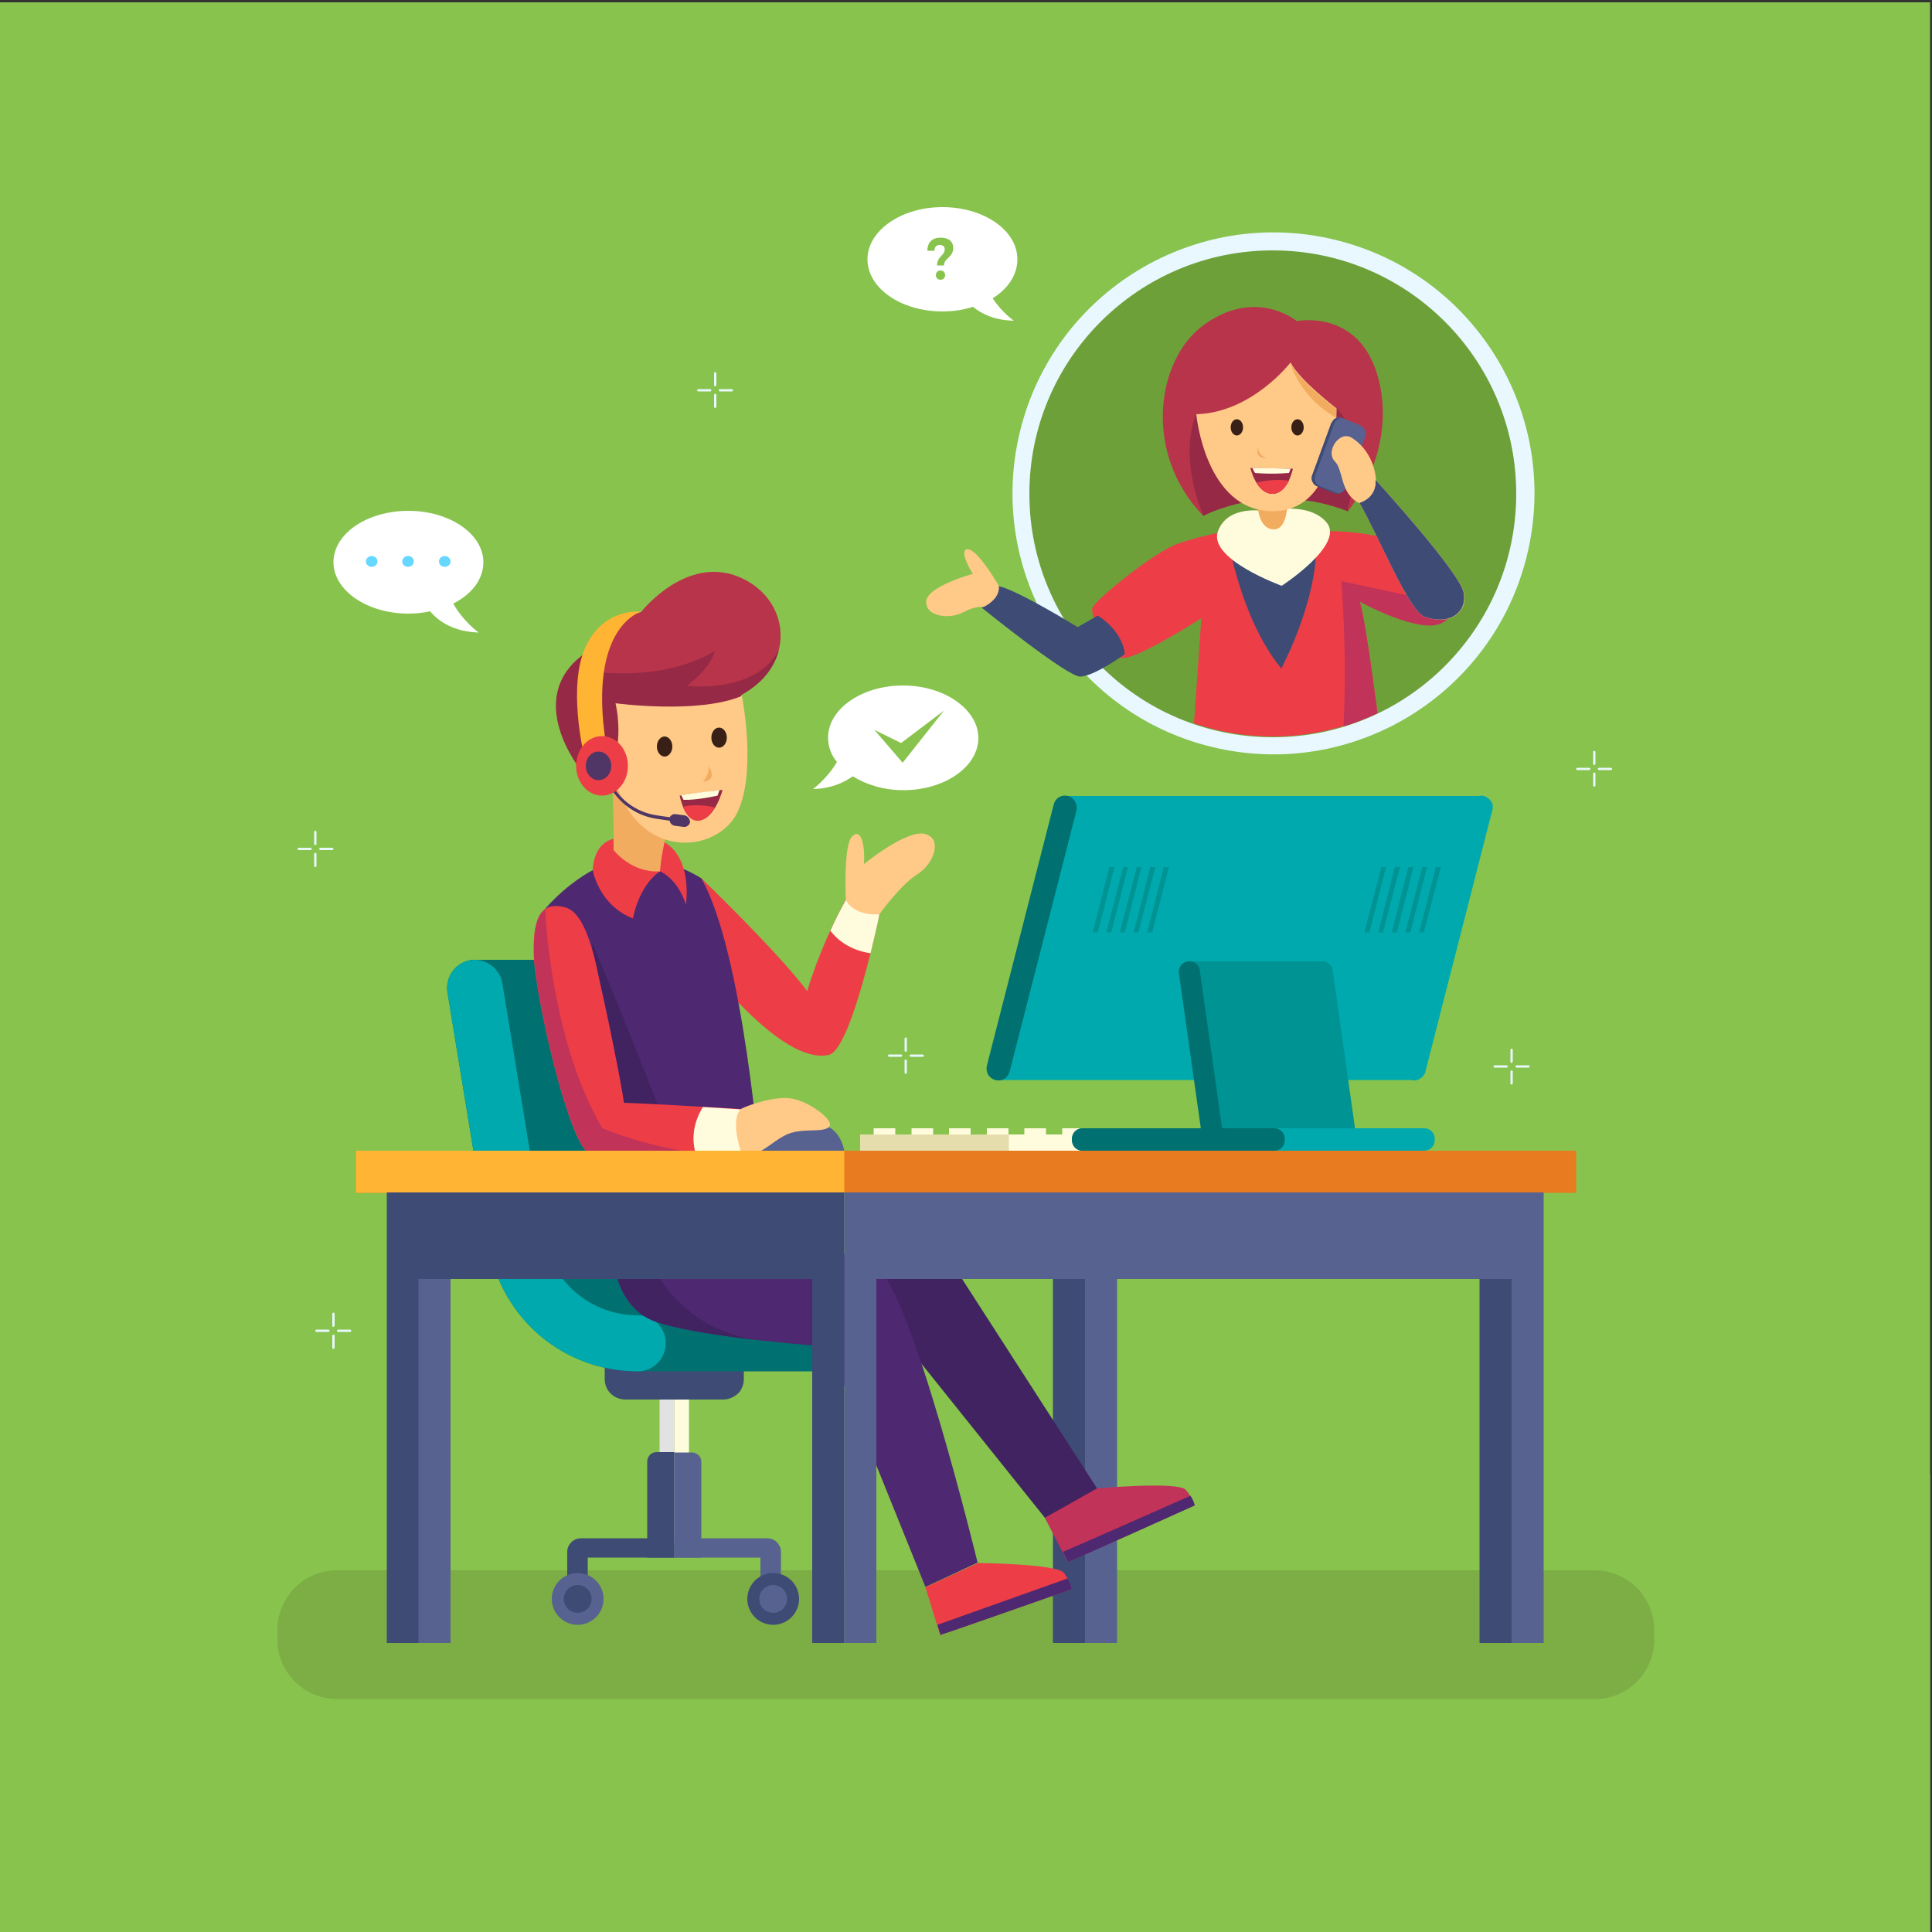 <?xml version="1.0" encoding="utf-8"?>
<!-- Generator: Adobe Illustrator 22.0.1, SVG Export Plug-In . SVG Version: 6.00 Build 0)  -->
<svg version="1.1" xmlns="http://www.w3.org/2000/svg" xmlns:xlink="http://www.w3.org/1999/xlink" x="0px" y="0px"
	 viewBox="0 0 500 500" enable-background="new 0 0 500 500" xml:space="preserve">
<rect x="0" y="0" width="500" height="500" fill="#333333" stroke="none"/>
<g id="BACKGROUND">
	<rect x="-0.5" y="0.6" fill="#87C34D" width="500" height="500"/>
	<rect x="-0.5" y="381.6" fill="#87C34D" width="500" height="119"/>
</g>
<g id="OBJECTS">
	<path fill="#7DAD45" d="M412.8,439.7H87.2c-8.5,0-15.4-6.9-15.4-15.4v-2.5c0-8.5,6.9-15.4,15.4-15.4h325.5
		c8.5,0,15.4,6.9,15.4,15.4v2.5C428.1,432.8,421.3,439.7,412.8,439.7z"/>
	<g>
		<g>
			
				<ellipse transform="matrix(0.237 -0.972 0.972 0.237 127.29 417.574)" fill="#E9F8FF" cx="329.4" cy="127.8" rx="67.5" ry="67.5"/>
			<circle fill="#6EA03A" cx="329.4" cy="127.8" r="63"/>
		</g>
		<g>
			<path fill="#ED3E48" d="M370.2,143.6c-6.5-4.2-19.4-6.5-28.1-6.1c-8.8,0.4-24.5,0-24.5,0s-6,0.9-12.5,3.1
				c-6.5,2.2-21.2,14.4-22.3,16.5c-1.1,2.1,4.3,12,7.3,13.1c3.1,1.2,20.8-10.2,20.8-10.2s-1,14.1-1.9,27.2
				c6.4,2.2,13.3,3.4,20.4,3.4c9.7,0,18.9-2.2,27.1-6.1c-1.5-11.2-3.3-24.5-4.6-28.9c0,0,15.9,8.8,21.5,5.4
				C379,157.9,376.7,147.9,370.2,143.6z"/>
			<path fill="#C13358" d="M374.8,148.7l-6.6,6.2l-21.1-4.5c0,0,1.6,17.5,0.6,37.6c3-0.9,6-2.1,8.8-3.4c-1.5-11.2-3.3-24.5-4.6-28.9
				c0,0,15.9,8.8,21.5,5.4C377.3,158.9,377.4,153.3,374.8,148.7z"/>
			<path fill="#3E4B75" d="M317.6,138.5c0,0,3.3,21.6,14,34.5c0,0,10.3-19.2,8.9-34.5H317.6z"/>
			<path fill="#FFFCDE" d="M327.5,132.3c0,0-9.7-1.9-12.3,5.2c-2.6,7.2,16.5,14.1,16.5,14.1s16.5-10.7,11.6-16.4
				C338.5,129.5,327.5,132.3,327.5,132.3z"/>
			<path fill="#B8344A" d="M335.6,83.1c0,0-10.6-8.9-24.2,1.1c-12,8.8-15.8,32.9,0,49.3c0,0,17-9.2,37.4-1.2c0,0,12-13.9,8.4-32.3
				C353.1,79.5,335.6,83.1,335.6,83.1z"/>
			<path fill="#962945" d="M348.8,132.3c0,0,0,0,0.1-0.1l-0.1-0.6c0,0,5.4-18-2.9-25.9c-6.8-6.5-7.2,11.9-7.2,11.9l-1.1-7l-28-3.4
				c0,0-4.9,9.3,1.8,26.3C311.3,133.5,328.4,124.3,348.8,132.3z"/>
			<path fill="#F2AC5F" d="M325.4,129.5c0,0-0.2,7.5,4.3,7.5c3.9,0,3.5-8.2,3.5-8.2L325.4,129.5z"/>
			<path fill="#FFC988" d="M309.6,107.2c0,0,2.3,25.1,19.8,25.1c13.4,0,15.9-15.6,16.4-22.9c0.1-2.2,0.1-3.7,0.1-3.7
				s-9.6-7.3-11.9-11.9C333.9,93.9,324,106.8,309.6,107.2z"/>
			<path fill="#576291" d="M344.5,109.6l-4.9,13.4c-0.3,0.7-0.1,1.5,0.3,2.1c0.3,0.4,0.6,0.6,1.1,0.8l4.3,1.7c0.6,0.2,1.2,0.2,1.7,0
				c0.5-0.2,1-0.7,1.2-1.3l5.1-13.2c0.2-0.4,0.2-0.8,0.1-1.2c-0.1-0.8-0.6-1.5-1.4-1.8l-4.5-1.9c-0.8-0.3-1.7-0.2-2.3,0.3
				C345,108.8,344.7,109.2,344.5,109.6z"/>
			<path fill="#3E4B75" d="M346.1,127.6l-4.3-1.7c-0.4-0.2-0.8-0.5-1.1-0.8c-0.4-0.6-0.6-1.4-0.3-2.1l4.9-13.4
				c0.2-0.4,0.4-0.8,0.8-1c0.3-0.2,0.6-0.4,1-0.4c-0.6-0.1-1.3,0-1.8,0.4c-0.3,0.3-0.6,0.6-0.8,1l-4.9,13.4
				c-0.3,0.7-0.1,1.5,0.3,2.1c0.3,0.4,0.6,0.6,1.1,0.8l4.3,1.7c0.4,0.2,0.8,0.2,1.2,0.1C346.4,127.7,346.2,127.7,346.1,127.6z"/>
			<ellipse fill="#382017" cx="320.1" cy="110.6" rx="1.6" ry="2.1"/>
			<ellipse fill="#382017" cx="335.8" cy="110.6" rx="1.6" ry="2.1"/>
			<path fill="#F2AC5F" d="M325.6,115.9c0,0-1.2,2.9,2.5,2.6C328.1,118.5,325.9,118.5,325.6,115.9z"/>
			<path fill="#962945" d="M334.6,121.3l-11-0.2c0,0,1.5,6.6,5.6,6.7C333.3,127.9,334.6,121.3,334.6,121.3z"/>
			<path fill="#ED3E48" d="M333.6,124.4c-0.9-0.1-1.9-0.2-2.9-0.2c-2,0-3.9,0.3-5.5,0.7c0.9,1.5,2.2,2.9,4.1,2.9
				C331.4,127.8,332.7,126.1,333.6,124.4z"/>
			<path fill="#FFFCDE" d="M324.1,121.1c0,0,0.4,0.9,0.7,1.3c0,0,3.9,0.4,8.8,0c0,0,0.2-0.5,0.4-1.1
				C333.9,121.3,326.9,121.1,324.1,121.1z"/>
			<path fill="#F2AC5F" d="M333.9,93.9c0,0,2.3,8.8,11.9,14.2l0-2.3C345.8,105.8,336.3,98.7,333.9,93.9z"/>
			<path fill="#FFC988" d="M351.8,130.1c4.8,8.2,12.7,28,16.9,29.5c6.5,2.4,11.1-1,10.2-6.1c-0.9-5.2-22.8-29.2-22.8-29.2
				s-0.1-7-6.2-10.9c-3.1-2-6.8,3.5-4.4,6C347.9,121.6,346.7,127.5,351.8,130.1z"/>
			<path fill="#3E4B75" d="M284.1,159.3l-5.2,3c0,0-15.2-9.4-20.4-10.6l-4.4,5.6c0,0,21.9,17.7,25.4,17.8c3.6,0,11.6-5.8,11.6-5.8
				S291,163.8,284.1,159.3z"/>
			<path fill="#3E4B75" d="M378.8,153.4c-0.9-5.2-22.8-29.2-22.8-29.2c0.2,4.9-4.2,5.9-4.2,5.9c4.8,8.2,12.7,28,16.9,29.5
				C375.1,161.9,379.7,158.6,378.8,153.4z"/>
			<path fill="#FFC988" d="M356,124.2c0,0-0.1-7-6.2-10.9c-3.1-2-6.8,3.5-4.4,6c2.4,2.4,1.3,8.3,6.3,10.9
				C351.8,130.1,356.2,129.1,356,124.2z"/>
			<path fill="#FFC988" d="M258.5,151.6c0,0-5-8.7-7.7-9.4c-2.7-0.7-0.4,4.4,1,6.3c0,0-11.8,3.2-12.1,7.1c-0.3,3.9,5.9,4.8,9.5,2.9
				c3.6-1.9,5.3-1.4,5.3-1.4S258.9,155.2,258.5,151.6z"/>
		</g>
	</g>
	<g>
		<rect x="226.1" y="292" fill="#FFFCDE" width="5.6" height="2.9"/>
		<rect x="235.9" y="292" fill="#FFFCDE" width="5.6" height="2.9"/>
		<rect x="245.6" y="292" fill="#FFFCDE" width="5.6" height="2.9"/>
		<rect x="255.4" y="292" fill="#FFFCDE" width="5.6" height="2.9"/>
		<rect x="265.1" y="292" fill="#FFFCDE" width="5.6" height="2.9"/>
		<rect x="274.9" y="292" fill="#FFFCDE" width="5.6" height="2.9"/>
		<rect x="222.6" y="293.6" fill="#FFFCDE" width="63.8" height="4.2"/>
		<rect x="222.6" y="293.6" fill="#E5DEAC" width="38.5" height="4.2"/>
	</g>
	<g>
		<g>
			<g>
				<rect x="174.5" y="356.1" fill="#FFFCDE" width="3.8" height="43.7"/>
				<rect x="170.7" y="356.1" fill="#E2E2E2" width="3.8" height="43.7"/>
			</g>
			<g>
				<path fill="#576291" d="M181.5,403.1h-7v-27.2h4.6c0.7,0,1.2,0.3,1.7,0.7c0.4,0.4,0.7,1,0.7,1.7V403.1z"/>
				<path fill="#3E4B75" d="M174.5,403.1h-7v-24.9c0-0.6,0.3-1.2,0.7-1.7c0.4-0.4,1-0.7,1.7-0.7h4.6V403.1z"/>
			</g>
			<path fill="#3E4B75" d="M187.2,362.2h-25.3c-1.4,0-2.7-0.5-3.7-1.4c-1.1-1-1.7-2.4-1.7-3.9v-7.7h36v7.7c0,1.2-0.4,2.3-1,3.2
				C190.5,361.3,188.9,362.2,187.2,362.2z"/>
			<path fill="#576291" d="M196.8,398.1h-22.3v5h22.3v5.6h5.3v-5.6v-1.5c0-0.7-0.2-1.4-0.6-1.9c-0.6-1-1.7-1.6-3-1.6H196.8z"/>
			<path fill="#3E4B75" d="M174.5,398.1h-22.3h-1.8c-0.9,0-1.7,0.3-2.3,0.8c-0.8,0.7-1.3,1.6-1.3,2.7v1.5v5.6h5.3v-5.6h22.3V398.1z"
				/>
			<g>
				<circle fill="#576291" cx="149.5" cy="413.8" r="6.7"/>
				<circle fill="#3E4B75" cx="149.5" cy="413.8" r="3.6"/>
			</g>
			<g>
				<circle fill="#3E4B75" cx="200.1" cy="413.8" r="6.7"/>
				<circle fill="#576291" cx="200.1" cy="413.8" r="3.6"/>
			</g>
		</g>
		<g>
			<path fill="#007070" d="M121.7,248.4h50c0,0,33.4,99.9,41,99.9c7.7,0-53.2-1.7-53.2-1.7l-19.2-19.2L121.7,248.4z"/>
			<g>
				<g>
					<g>
						<path fill="#007070" d="M228.5,354.9h-63.4c-19.3,0-35.5-13.8-38.6-32.8l-10.7-65.3c-0.6-3.9,2-7.6,5.9-8.3
							c3.9-0.6,7.6,2,8.3,5.9l10.7,65.3c2,12,12.2,20.7,24.4,20.7h63.4c4,0,7.2,3.2,7.2,7.2C235.7,351.6,232.5,354.9,228.5,354.9z"
							/>
					</g>
				</g>
			</g>
			<g>
				<g>
					<path fill="#00A9AD" d="M165.1,354.9c-19.3,0-35.5-13.8-38.6-32.8l-10.7-65.3c-0.6-3.9,2-7.6,5.9-8.3c3.9-0.6,7.6,2,8.3,5.9
						l10.7,65.3c2,12,12.2,20.7,24.4,20.7c4,0,7.2,3.2,7.2,7.2C172.3,351.6,169.1,354.9,165.1,354.9z"/>
				</g>
			</g>
		</g>
	</g>
	<g>
		<path fill="#576291" d="M214.5,291.7c0,0,3,1.2,4,6.1c0,0-21.5,0.6-21.5,0c0-0.6-0.7-7.1-0.7-7.1L214.5,291.7z"/>
		<g>
			<rect x="280.8" y="331" fill="#576291" width="8.3" height="94.2"/>
			<rect x="272.5" y="331" fill="#3E4B75" width="8.3" height="94.2"/>
		</g>
		<polygon fill="#402360" points="241.9,320 284.3,385.8 270.5,392.9 225.8,337.1 210.9,326 		"/>
		<path fill="#4E2870" d="M158.4,320c0,0-1.3,17.8,11.4,22.1c12.7,4.3,44.6,6.4,44.6,6.4l25.1,62.2l13.5-6.3
			c0,0-17.3-71.2-26.2-76.4s-38.8-8-38.8-8H158.4z"/>
		<path fill="#402360" d="M166.9,323l-2-3h-6.4c0,0-1.3,17.8,11.4,22.1c6.7,2.3,18.8,3.9,28.7,5C173.1,344.9,166.9,323,166.9,323z"
			/>
		<path fill="#ED3E48" d="M253.1,404.5c0,0,20.6,0.2,22.3,2.6c1.7,2.4,1.8,4.2,1.8,4.2s-32,11.3-33.9,11.8l-3.8-12.3L253.1,404.5z"
			/>
		<path fill="#C13358" d="M283.9,385.2c0,0,21.1-1.9,23,0.4c1.9,2.2,2.2,4,2.2,4s-31,14-32.8,14.6l-5.9-11.4L283.9,385.2z"/>
		<path fill="#ED3E48" d="M177.8,237.7l3.7-10.4c0,0,19.8,19,27.4,29.2c0,0,3-10.8,10-23.7l8.7,3.8c0,0-7.2,35.1-13.1,36.4
			c-12.4,2.8-32.6-24-34.9-27.3C177.3,242.5,177.8,237.7,177.8,237.7z"/>
		<path fill="#FFFCDE" d="M214.9,240.9c1.8,2.3,5,5,10.4,5.8c1.4-5.7,2.3-10,2.3-10l-8.7-3.8C217.4,235.6,216,238.4,214.9,240.9z"/>
		<path fill="#4E2870" d="M159.3,226.2l-5.9-1c0,0-6.3,3.1-12.4,10.1l5.3,17l8.6,44.6l30.4-5.8l7.2,10.5l4.3,1.6
			c0,0-4.3-56.5-15.3-75.9c0,0-4.4-2.8-8.5-3.7c-4-1-12.7-1-12.7-1L159.3,226.2z"/>
		<path fill="#402360" d="M149.8,268.1l3.6-23.8c0,0,10.6,25.1,18.9,47.2l-17.2-0.5L149.8,268.1z"/>
		<path fill="#ED3E48" d="M160.3,216.9c0,0-6.4-0.4-6.9,8.3c0,0,1.5,9,10.4,12.5c0,0,1.4-8.4,7-12.2c0,0,4.5,1.7,6.7,8.6
			c0,0,2.3-14.3-8.1-17.2H160.3z"/>
		<path fill="#F2AC5F" d="M158.4,201.9c0,0,0.4,5.6,0.4,18.1c0,0,4.6,6,12,5.5c0,0,0.2-2.7,0.7-5.2c0.6-3.2,1.3-6,1.3-6l-11.4-16.5
			L158.4,201.9z"/>
		<path fill="#B8344A" d="M165.9,158.4c0,0,12.7-16.3,27.4-8.1c11.3,6.3,12.4,21.9-1.4,29.5l-2.8,6.6l-38.6,12.9
			c0,0-15.7-19.3,1.6-30.7C152.1,168.6,159,160.1,165.9,158.4z"/>
		<path fill="#962945" d="M191.9,179.8c5.5-3,8.6-7.2,9.7-11.7c-5.9,11.6-23.9,9.4-23.9,9.4c6.5-4.8,7.3-9,7.3-9
			c-14.2,8.3-31.8,5.2-31.8,5.2l2.8-9.2c-2.4,2.2-4,4.2-4,4.2c-17.3,11.5-1.6,30.7-1.6,30.7l38.6-12.9L191.9,179.8z"/>
		<path fill="#FFB533" d="M151.1,195.2c0,0-4.3-17.7,0.5-27.9c4.8-10.2,14.3-9,14.3-9s-13.8,3.7-9.1,34.1L151.1,195.2z"/>
		<path fill="#FFC988" d="M159.3,182c0,0,21.4,2.9,32.7-1.9c0,0,4.1,20.5-1.5,30.8c-5.8,10.4-27.1,11.9-32-11.8
			C158.4,199,161.4,191.5,159.3,182z"/>
		<path fill="#4F3666" d="M177.1,211l-2.3-0.3c-0.6-0.1-1.2,0.3-1.5,0.8l-3.4-0.5c-4.5-0.7-8.5-3.2-10.9-7c-2.5-3.9-3-4.6-3-4.8
			l-0.4,0.2l-0.2-0.4c-0.4,0.3-0.4,0.3,3,5.5c2.6,4,6.8,6.7,11.5,7.4l3.4,0.5c0.1,0.6,0.6,1.2,1.3,1.3l2.3,0.3
			c0.8,0.1,1.6-0.5,1.7-1.3v0C178.5,211.9,177.9,211.1,177.1,211z"/>
		<path fill="#382017" d="M174,193.2c0,1.4-0.9,2.6-2,2.6c-1.1,0-2-1.2-2-2.6c0-1.4,0.9-2.6,2-2.6C173.1,190.6,174,191.8,174,193.2z
			"/>
		<ellipse fill="#382017" cx="186.1" cy="190.9" rx="2" ry="2.6"/>
		<ellipse fill="#ED3E48" cx="155.8" cy="198.2" rx="6.7" ry="7.7"/>
		<ellipse fill="#4F3666" cx="154.9" cy="198.2" rx="3.3" ry="3.7"/>
		<path fill="#F2AC5F" d="M183.3,198.2c0,0,2.8,3.7-1.4,4.1C181.9,202.3,183.9,200.2,183.3,198.2z"/>
		<path fill="#ED3E48" d="M155.1,253.5c-0.7-3-3-16.9-8.6-18.6c-5.9-1.7-8.6,1.5-8.4,11.8c0.2,10.3,8.9,48.8,14.3,51.8
			c5.4,3,39.7,0.4,39.7,0.4l-0.5-11.9c0,0-23.5-1.4-30.2-1.6C161.9,286.6,158.7,269.4,155.1,253.5z"/>
		<path fill="#FFFCDE" d="M191.6,287.1c0,0-4.3-0.3-9.7-0.6c-1.9,3.1-3.5,7.8-1.5,13.1c6.6-0.3,11.8-0.7,11.8-0.7L191.6,287.1z"/>
		<path fill="#FFC988" d="M191.6,287.1c0.4-0.4,7.5-3.3,12.5-2.9c5,0.4,12.3,6,10.4,7.5c-1.9,1.6-7.2,0-11.3,2.1
			c-4.1,2.1-6.3,5.4-11.1,5.2C192.1,299,188.8,290.6,191.6,287.1z"/>
		<path fill="#FFC988" d="M227.6,236.6c0,0,5.5-7.7,9.9-10.4c4.3-2.7,6.5-9.3,1.8-10.4c-4.8-1.1-15.7,7.8-15.7,7.8
			c0.3-5.1-0.8-9.5-3.1-7.1c-2.3,2.4-1.6,16.4-1.6,16.4S220.7,237.1,227.6,236.6z"/>
		<path fill="#4E2870" d="M276.3,408.5l-33.7,12l0.8,2.6c1.8-0.5,33.9-11.8,33.9-11.8S277.2,410.1,276.3,408.5z"/>
		<path fill="#4E2870" d="M276.4,404.2c1.8-0.6,32.8-14.6,32.8-14.6s-0.2-1.1-1.1-2.5c-9.5,4.2-28.2,12.5-33,14.5L276.4,404.2z"/>
		<path fill="#962945" d="M175.9,205.9l11.1-1.5c0,0-1.8,7.1-5.8,7.9C177.2,213.1,175.9,205.9,175.9,205.9z"/>
		<path fill="#ED3E48" d="M180.3,208.4c-1.2,0-2.4,0.1-3.6,0.4c0.8,1.9,2.2,4,4.5,3.5c1.6-0.3,2.9-1.7,3.8-3.3
			C183.6,208.6,182,208.4,180.3,208.4z"/>
		<path fill="#FFFCDE" d="M186.2,204.5l-0.5,1.4c0,0-5.1,1.2-8.8,1.1l-0.6-1.2C176.4,205.8,181.1,205,186.2,204.5z"/>
		<path fill="#C13358" d="M185.1,298.5c-13.7,0-29.2-6.5-29.2-6.5c-13.5-22.8-14.8-56.4-14.8-56.7c-2.1,1.5-3,5.1-2.9,11.4
			c0.2,10.3,8.9,48.8,14.3,51.8c4.3,2.4,27,1.2,36,0.7C187.7,298.8,186.6,298.5,185.1,298.5z"/>
	</g>
	<g>
		<rect x="92.1" y="297.8" fill="#E87A1F" width="315.8" height="10.9"/>
		<rect x="92.1" y="297.8" fill="#FFB533" width="126.4" height="10.9"/>
		<polygon fill="#3E4B75" points="100.1,308.6 100.1,425.2 108.4,425.2 108.4,331 210.2,331 210.2,425.2 218.5,425.2 218.5,308.6 		
			"/>
		<polygon fill="#576291" points="218.5,308.6 218.5,425.2 226.8,425.2 226.8,331 391.1,331 391.1,425.2 399.5,425.2 399.5,308.6 		
			"/>
		<rect x="108.3" y="331" fill="#576291" width="8.3" height="94.2"/>
		<rect x="382.9" y="331" fill="#3E4B75" width="8.3" height="94.2"/>
	</g>
	<g>
		<path fill="#00A9AD" d="M385.9,207.4c-0.4-0.6-1-1.1-1.8-1.4l0,0c-0.5-0.1-1-0.1-1.4,0H276.4l-18.8,73.5h107.6c1,0.3,2,0,2.8-0.7
			c0.4-0.4,0.8-0.9,0.9-1.5l17.3-67.6C386.5,208.9,386.3,208,385.9,207.4z"/>
		<path fill="#009393" d="M350.8,292.9l-5.9-41.8c-0.2-1.5-1.6-2.5-3.1-2.3h-34.4l6.3,44.1H350.8z"/>
		<path fill="#007070" d="M310.9,292.9h5.5l-5.9-41.8c-0.2-1.5-1.6-2.5-3.1-2.3c-1.5,0.2-2.5,1.6-2.3,3.1L310.9,292.9z"/>
		<path fill="#007070" d="M257.6,279.5L257.6,279.5c-0.7-0.2-1.2-0.5-1.6-1c-0.6-0.7-0.8-1.7-0.6-2.7l17.3-67.6
			c0.2-0.8,0.7-1.5,1.4-1.9c0.7-0.4,1.5-0.5,2.3-0.3l0,0c0.8,0.2,1.4,0.7,1.8,1.4c0.4,0.7,0.6,1.5,0.4,2.3l-17.3,67.6
			c-0.2,0.6-0.5,1.1-0.9,1.5C259.7,279.5,258.7,279.8,257.6,279.5z"/>
		<path fill="#00A9AD" d="M368.6,297.8h-88.4c-1.5,0-2.7-1.2-2.7-2.7v-0.4c0-1.5,1.2-2.7,2.7-2.7h88.4c1.5,0,2.7,1.2,2.7,2.7v0.4
			C371.3,296.6,370.1,297.8,368.6,297.8z"/>
		<path fill="#007070" d="M329.8,297.8h-49.7c-1.5,0-2.7-1.2-2.7-2.7v-0.4c0-1.5,1.2-2.7,2.7-2.7h49.7c1.5,0,2.7,1.2,2.7,2.7v0.4
			C332.5,296.6,331.3,297.8,329.8,297.8z"/>
		<g>
			<g>
				<polygon fill="#009393" points="371.6,224.4 367.3,241.3 368.5,241.3 372.9,224.4 				"/>
				<polygon fill="#009393" points="368.1,224.4 363.7,241.3 365,241.3 369.3,224.4 				"/>
				<polygon fill="#009393" points="364.5,224.4 360.2,241.3 361.5,241.3 365.8,224.4 				"/>
				<polygon fill="#009393" points="361,224.4 356.7,241.3 357.9,241.3 362.3,224.4 				"/>
				<polygon fill="#009393" points="357.5,224.4 353.1,241.3 354.4,241.3 358.7,224.4 				"/>
			</g>
			<g>
				<polygon fill="#009393" points="301.2,224.4 296.9,241.3 298.2,241.3 302.5,224.4 				"/>
				<polygon fill="#009393" points="297.7,224.4 293.4,241.3 294.6,241.3 299,224.4 				"/>
				<polygon fill="#009393" points="294.2,224.4 289.8,241.3 291.1,241.3 295.4,224.4 				"/>
				<polygon fill="#009393" points="290.7,224.4 286.3,241.3 287.6,241.3 291.9,224.4 				"/>
				<polygon fill="#009393" points="287.1,224.4 282.8,241.3 284.1,241.3 288.4,224.4 				"/>
			</g>
		</g>
	</g>
	<g>
		<g>
			<path fill="#FFFFFF" d="M117.3,156.2c4.8-2.4,7.8-6.3,7.8-10.7c0-7.3-8.7-13.3-19.4-13.3c-10.7,0-19.4,5.9-19.4,13.3
				c0,7.3,8.7,13.3,19.4,13.3c2,0,3.8-0.2,5.6-0.6c2.2,2.6,6.1,5.3,12.6,5.5C123.9,163.7,119.9,160.9,117.3,156.2z"/>
			<g>
				<path fill="#66D7FF" d="M97.7,145.3c0,0.8-0.7,1.4-1.5,1.4c-0.8,0-1.5-0.6-1.5-1.4c0-0.8,0.7-1.4,1.5-1.4
					C97,143.9,97.7,144.5,97.7,145.3z"/>
				<path fill="#66D7FF" d="M107.1,145.3c0,0.8-0.7,1.4-1.5,1.4c-0.8,0-1.5-0.6-1.5-1.4c0-0.8,0.7-1.4,1.5-1.4
					C106.5,143.9,107.1,144.5,107.1,145.3z"/>
				<path fill="#66D7FF" d="M116.6,145.3c0,0.8-0.7,1.4-1.5,1.4c-0.8,0-1.5-0.6-1.5-1.4c0-0.8,0.7-1.4,1.5-1.4
					C115.9,143.9,116.6,144.5,116.6,145.3z"/>
			</g>
		</g>
		<g>
			<path fill="#FFFFFF" d="M233.7,177.4c-10.7,0-19.4,6.1-19.4,13.5c0,2.3,0.8,4.5,2.3,6.3c-2.6,4.4-6.2,7-6.2,7
				c4.6-0.1,7.9-1.6,10.3-3.3c3.5,2.2,8.1,3.6,13.1,3.6c10.7,0,19.4-6.1,19.4-13.5S244.4,177.4,233.7,177.4z"/>
			<polygon fill="#87C34D" points="226.3,188.9 233.6,197.4 244.3,183.9 233.2,192.3 			"/>
		</g>
		<g>
			<path fill="#FFFFFF" d="M256.9,77.2c4-2.5,6.4-6.1,6.4-10.1c0-7.5-8.7-13.5-19.4-13.5c-10.7,0-19.4,6.1-19.4,13.5
				c0,7.5,8.7,13.5,19.4,13.5c2.8,0,5.5-0.4,7.9-1.2c2.3,1.9,5.7,3.5,10.6,3.6C262.5,83.1,259.4,81,256.9,77.2z"/>
			<g>
				<path fill="#87C34D" d="M243.4,61.5c2,0,3.3,0.9,3.3,2.7c0,2.4-2.4,2.6-2.4,4.5h-1.8c0-2.4,2-2.5,2-4.2c0-0.7-0.5-1.1-1.3-1.1
					c-0.9,0-1.3,0.5-1.4,1.5l-1.8,0C240,62.7,241.3,61.5,243.4,61.5z M244.6,71.2c0,0.7-0.5,1.2-1.2,1.2c-0.7,0-1.2-0.5-1.2-1.2
					c0-0.7,0.5-1.2,1.2-1.2C244.1,70,244.6,70.5,244.6,71.2z"/>
			</g>
		</g>
	</g>
	<g>
		<g>
			<g>
				<path fill="#E9F8FF" d="M412.6,198c-0.1,0-0.3-0.1-0.3-0.3v-3.1c0-0.1,0.1-0.3,0.3-0.3c0.1,0,0.3,0.1,0.3,0.3v3.1
					C412.8,197.9,412.7,198,412.6,198z"/>
			</g>
			<g>
				<path fill="#E9F8FF" d="M412.6,203.6c-0.1,0-0.3-0.1-0.3-0.3v-3.1c0-0.1,0.1-0.3,0.3-0.3c0.1,0,0.3,0.1,0.3,0.3v3.1
					C412.8,203.5,412.7,203.6,412.6,203.6z"/>
			</g>
			<g>
				<path fill="#E9F8FF" d="M416.9,199.3h-3.1c-0.1,0-0.3-0.1-0.3-0.3c0-0.1,0.1-0.3,0.3-0.3h3.1c0.1,0,0.3,0.1,0.3,0.3
					C417.2,199.2,417.1,199.3,416.9,199.3z"/>
			</g>
			<g>
				<path fill="#E9F8FF" d="M411.3,199.3h-3.1c-0.1,0-0.3-0.1-0.3-0.3c0-0.1,0.1-0.3,0.3-0.3h3.1c0.1,0,0.3,0.1,0.3,0.3
					C411.6,199.2,411.4,199.3,411.3,199.3z"/>
			</g>
		</g>
		<g>
			<g>
				<path fill="#E9F8FF" d="M86.3,343.4c-0.1,0-0.3-0.1-0.3-0.3v-3.1c0-0.1,0.1-0.3,0.3-0.3c0.1,0,0.3,0.1,0.3,0.3v3.1
					C86.5,343.3,86.4,343.4,86.3,343.4z"/>
			</g>
			<g>
				<path fill="#E9F8FF" d="M86.3,349.1c-0.1,0-0.3-0.1-0.3-0.3v-3.1c0-0.1,0.1-0.3,0.3-0.3c0.1,0,0.3,0.1,0.3,0.3v3.1
					C86.5,349,86.4,349.1,86.3,349.1z"/>
			</g>
			<g>
				<path fill="#E9F8FF" d="M90.6,344.7h-3.1c-0.1,0-0.3-0.1-0.3-0.3c0-0.1,0.1-0.3,0.3-0.3h3.1c0.1,0,0.3,0.1,0.3,0.3
					C90.9,344.6,90.8,344.7,90.6,344.7z"/>
			</g>
			<g>
				<path fill="#E9F8FF" d="M85,344.7h-3.1c-0.1,0-0.3-0.1-0.3-0.3c0-0.1,0.1-0.3,0.3-0.3H85c0.1,0,0.3,0.1,0.3,0.3
					C85.3,344.6,85.1,344.7,85,344.7z"/>
			</g>
		</g>
		<g>
			<g>
				<path fill="#E9F8FF" d="M391.2,275.1c-0.1,0-0.3-0.1-0.3-0.3v-3.1c0-0.1,0.1-0.3,0.3-0.3c0.1,0,0.3,0.1,0.3,0.3v3.1
					C391.4,275,391.3,275.1,391.2,275.1z"/>
			</g>
			<g>
				<path fill="#E9F8FF" d="M391.2,280.7c-0.1,0-0.3-0.1-0.3-0.3v-3.1c0-0.1,0.1-0.3,0.3-0.3c0.1,0,0.3,0.1,0.3,0.3v3.1
					C391.4,280.6,391.3,280.7,391.2,280.7z"/>
			</g>
			<g>
				<path fill="#E9F8FF" d="M395.6,276.3h-3.1c-0.1,0-0.3-0.1-0.3-0.3c0-0.1,0.1-0.3,0.3-0.3h3.1c0.1,0,0.3,0.1,0.3,0.3
					C395.8,276.2,395.7,276.3,395.6,276.3z"/>
			</g>
			<g>
				<path fill="#E9F8FF" d="M389.9,276.3h-3.1c-0.1,0-0.3-0.1-0.3-0.3c0-0.1,0.1-0.3,0.3-0.3h3.1c0.1,0,0.3,0.1,0.3,0.3
					C390.2,276.2,390.1,276.3,389.9,276.3z"/>
			</g>
		</g>
		<g>
			<g>
				<path fill="#E9F8FF" d="M185.1,100c-0.1,0-0.3-0.1-0.3-0.3v-3.1c0-0.1,0.1-0.3,0.3-0.3c0.1,0,0.3,0.1,0.3,0.3v3.1
					C185.3,99.9,185.2,100,185.1,100z"/>
			</g>
			<g>
				<path fill="#E9F8FF" d="M185.1,105.6c-0.1,0-0.3-0.1-0.3-0.3v-3.1c0-0.1,0.1-0.3,0.3-0.3c0.1,0,0.3,0.1,0.3,0.3v3.1
					C185.3,105.5,185.2,105.6,185.1,105.6z"/>
			</g>
			<g>
				<path fill="#E9F8FF" d="M189.4,101.3h-3.1c-0.1,0-0.3-0.1-0.3-0.3c0-0.1,0.1-0.3,0.3-0.3h3.1c0.1,0,0.3,0.1,0.3,0.3
					C189.7,101.1,189.6,101.3,189.4,101.3z"/>
			</g>
			<g>
				<path fill="#E9F8FF" d="M183.8,101.3h-3.1c-0.1,0-0.3-0.1-0.3-0.3c0-0.1,0.1-0.3,0.3-0.3h3.1c0.1,0,0.3,0.1,0.3,0.3
					C184.1,101.1,184,101.3,183.8,101.3z"/>
			</g>
		</g>
		<g>
			<g>
				<path fill="#E9F8FF" d="M81.6,218.7c-0.1,0-0.3-0.1-0.3-0.3v-3.1c0-0.1,0.1-0.3,0.3-0.3c0.1,0,0.3,0.1,0.3,0.3v3.1
					C81.9,218.6,81.8,218.7,81.6,218.7z"/>
			</g>
			<g>
				<path fill="#E9F8FF" d="M81.6,224.4c-0.1,0-0.3-0.1-0.3-0.3V221c0-0.1,0.1-0.3,0.3-0.3c0.1,0,0.3,0.1,0.3,0.3v3.1
					C81.9,224.3,81.8,224.4,81.6,224.4z"/>
			</g>
			<g>
				<path fill="#E9F8FF" d="M86,220h-3.1c-0.1,0-0.3-0.1-0.3-0.3c0-0.1,0.1-0.3,0.3-0.3H86c0.1,0,0.3,0.1,0.3,0.3
					C86.3,219.9,86.1,220,86,220z"/>
			</g>
			<g>
				<path fill="#E9F8FF" d="M80.4,220h-3.1c-0.1,0-0.3-0.1-0.3-0.3c0-0.1,0.1-0.3,0.3-0.3h3.1c0.1,0,0.3,0.1,0.3,0.3
					C80.6,219.9,80.5,220,80.4,220z"/>
			</g>
		</g>
		<g>
			<g>
				<path fill="#E9F8FF" d="M234.4,272.2c-0.1,0-0.3-0.1-0.3-0.3v-3.1c0-0.1,0.1-0.3,0.3-0.3s0.3,0.1,0.3,0.3v3.1
					C234.7,272.1,234.6,272.2,234.4,272.2z"/>
			</g>
			<g>
				<path fill="#E9F8FF" d="M234.4,277.9c-0.1,0-0.3-0.1-0.3-0.3v-3.1c0-0.1,0.1-0.3,0.3-0.3s0.3,0.1,0.3,0.3v3.1
					C234.7,277.8,234.6,277.9,234.4,277.9z"/>
			</g>
			<g>
				<path fill="#E9F8FF" d="M238.8,273.5h-3.1c-0.1,0-0.3-0.1-0.3-0.3c0-0.1,0.1-0.3,0.3-0.3h3.1c0.1,0,0.3,0.1,0.3,0.3
					C239.1,273.4,239,273.5,238.8,273.5z"/>
			</g>
			<g>
				<path fill="#E9F8FF" d="M233.2,273.5h-3.1c-0.1,0-0.3-0.1-0.3-0.3c0-0.1,0.1-0.3,0.3-0.3h3.1c0.1,0,0.3,0.1,0.3,0.3
					C233.4,273.4,233.3,273.5,233.2,273.5z"/>
			</g>
		</g>
	</g>
</g>
<g id="DESIGNED_BY_FREEPIK">
</g>
</svg>

